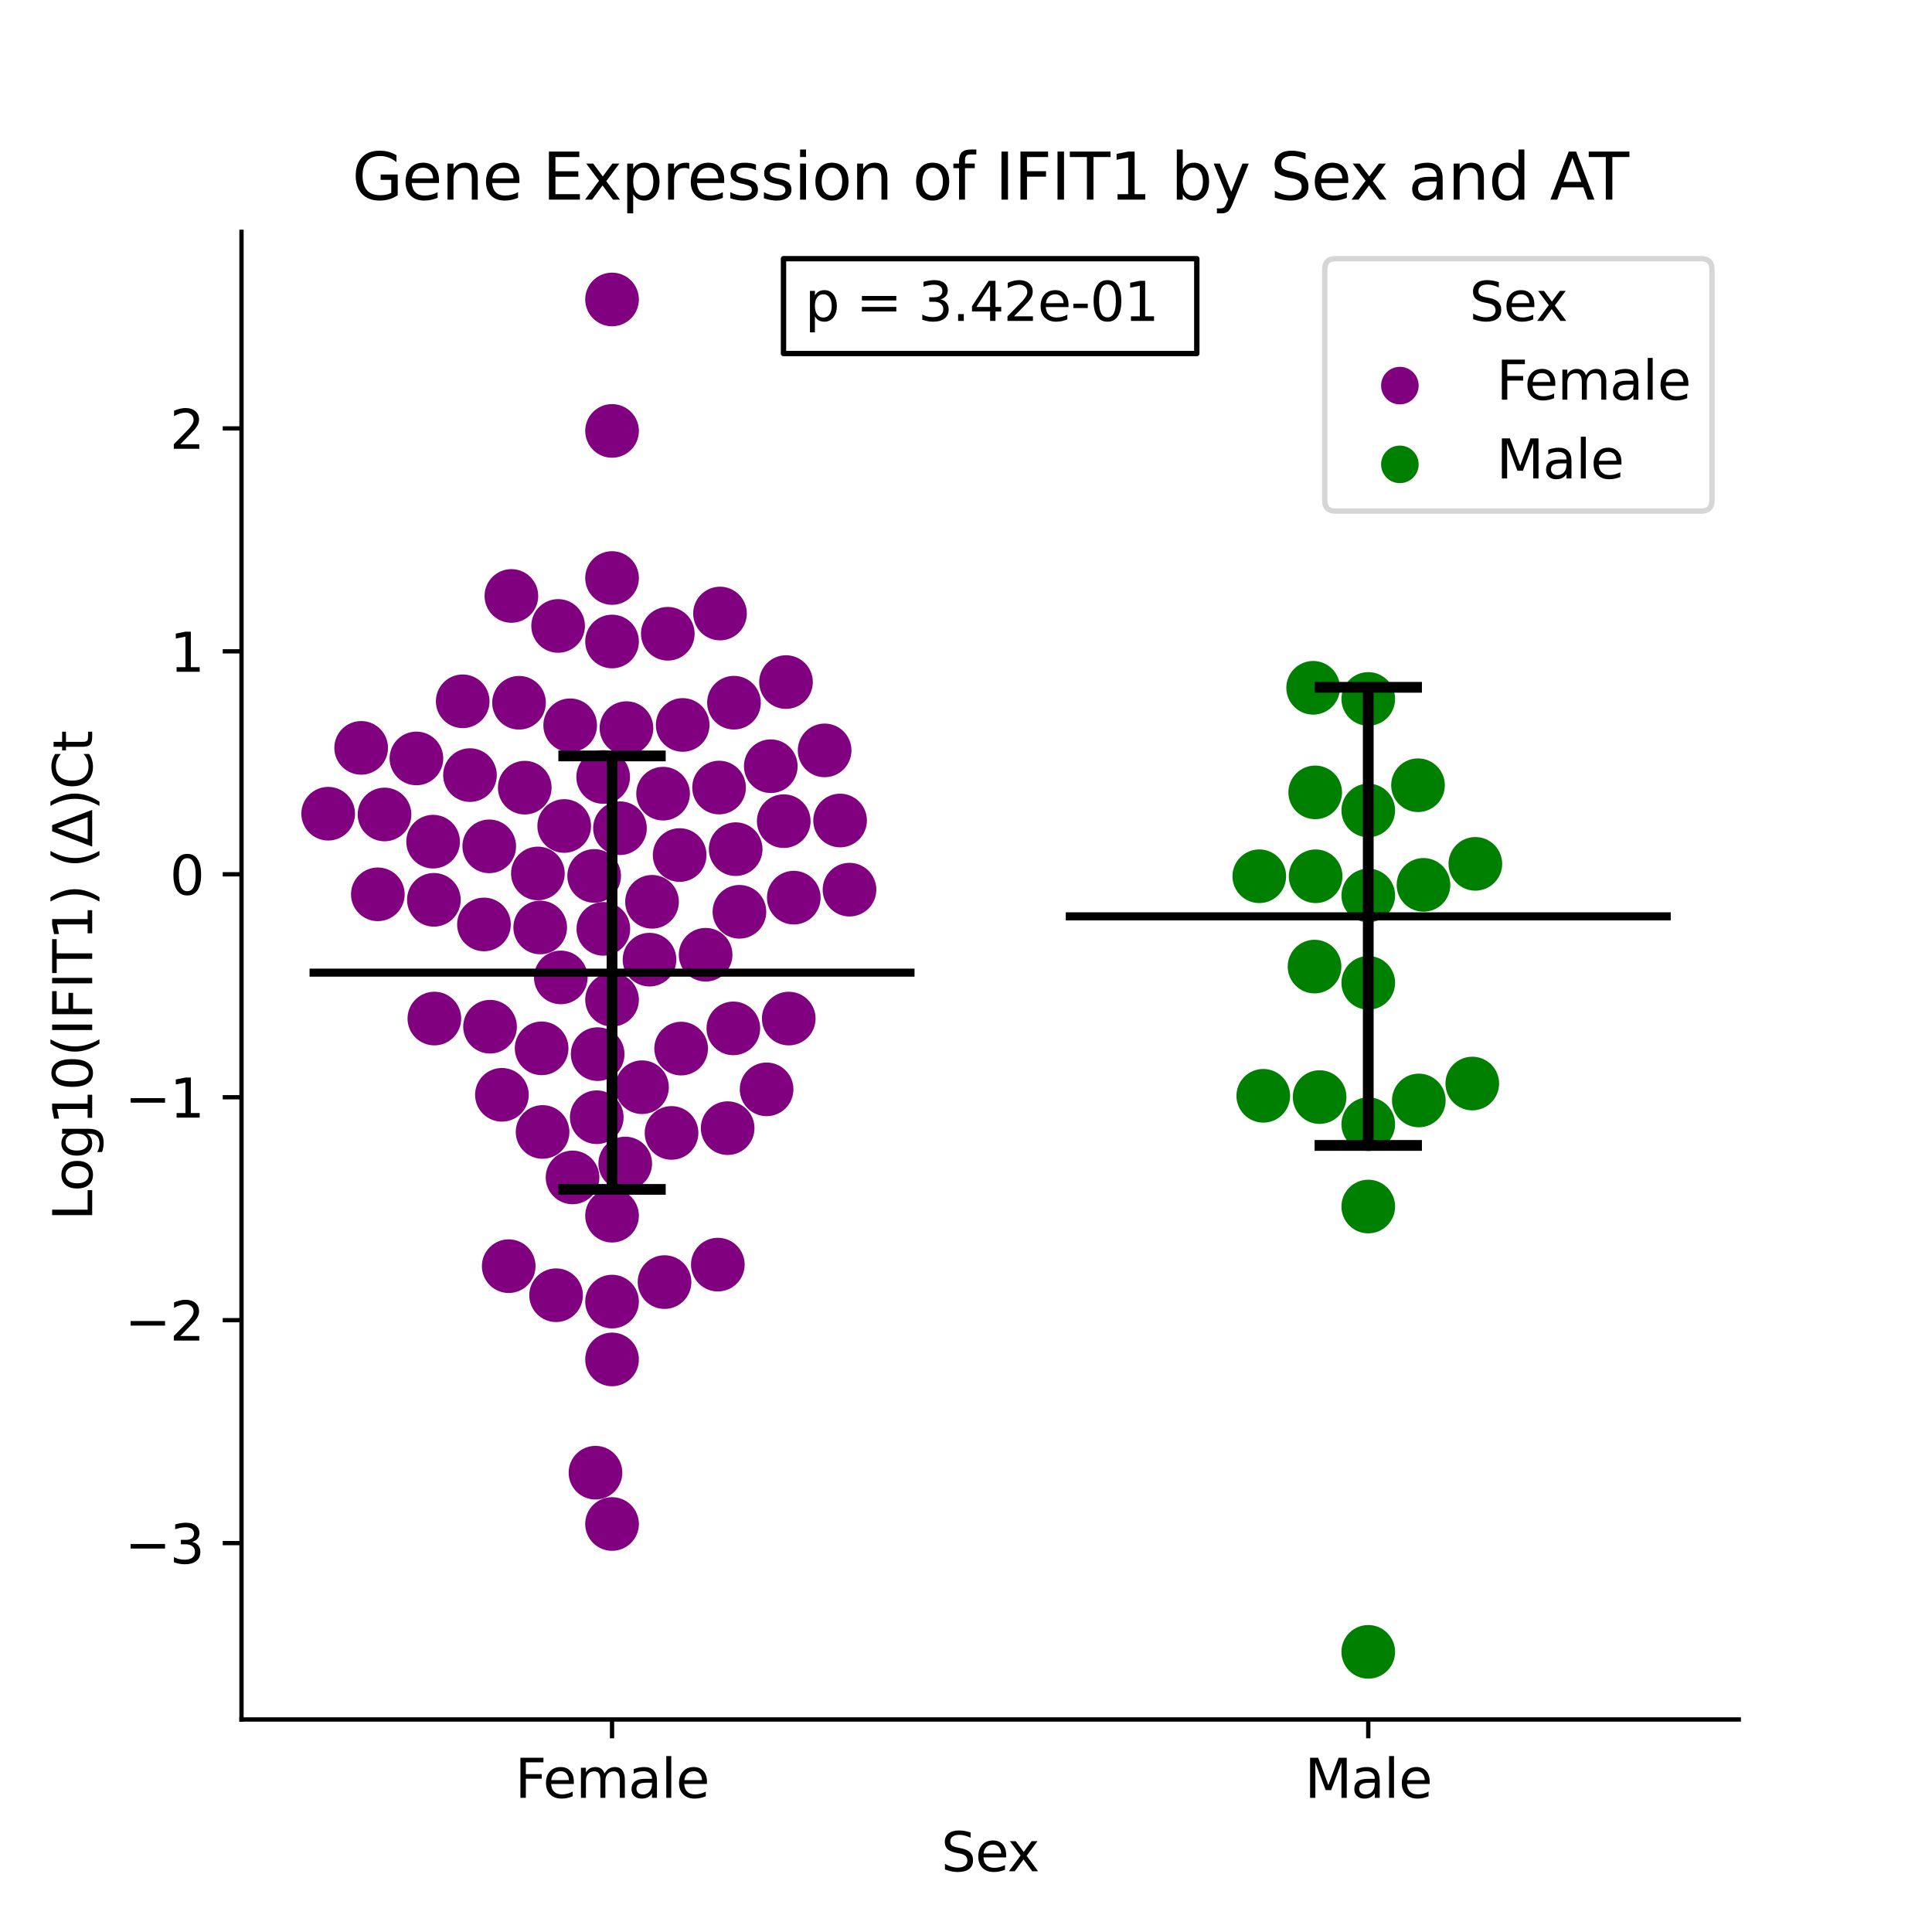 <?xml version="1.0" encoding="utf-8" standalone="no"?>
<!DOCTYPE svg PUBLIC "-//W3C//DTD SVG 1.1//EN"
  "http://www.w3.org/Graphics/SVG/1.1/DTD/svg11.dtd">
<svg xmlns:xlink="http://www.w3.org/1999/xlink" width="360pt" height="360pt" viewBox="0 0 360 360" xmlns="http://www.w3.org/2000/svg" version="1.1">
 <defs>
  <style type="text/css">*{stroke-linejoin: round; stroke-linecap: butt}</style>
 </defs>
 <g id="figure_1">
  <g id="patch_1">
   <path d="M 0 360 
L 360 360 
L 360 0 
L 0 0 
z
" style="fill: #ffffff"/>
  </g>
  <g id="axes_1">
   <g id="patch_2">
    <path d="M 45 320.4 
L 324 320.4 
L 324 43.2 
L 45 43.2 
z
" style="fill: #ffffff"/>
   </g>
   <g id="PathCollection_1">
    <defs>
     <path id="C0_0_401473e954" d="M 0 5 
C 1.326 5 2.598 4.473 3.536 3.536 
C 4.473 2.598 5 1.326 5 -0 
C 5 -1.326 4.473 -2.598 3.536 -3.536 
C 2.598 -4.473 1.326 -5 0 -5 
C -1.326 -5 -2.598 -4.473 -3.536 -3.536 
C -4.473 -2.598 -5 -1.326 -5 0 
C -5 1.326 -4.473 2.598 -3.536 3.536 
C -2.598 4.473 -1.326 5 0 5 
z
"/>
    </defs>
    <g clip-path="url(#p9967aa9b62)">
     <use xlink:href="#C0_0_401473e954" x="134.161" y="114.321" style="fill: #800080"/>
    </g>
    <g clip-path="url(#p9967aa9b62)">
     <use xlink:href="#C0_0_401473e954" x="137.081" y="158.227" style="fill: #800080"/>
    </g>
    <g clip-path="url(#p9967aa9b62)">
     <use xlink:href="#C0_0_401473e954" x="112.426" y="173.081" style="fill: #800080"/>
    </g>
    <g clip-path="url(#p9967aa9b62)">
     <use xlink:href="#C0_0_401473e954" x="96.713" y="130.949" style="fill: #800080"/>
    </g>
    <g clip-path="url(#p9967aa9b62)">
     <use xlink:href="#C0_0_401473e954" x="114.045" y="107.706" style="fill: #800080"/>
    </g>
    <g clip-path="url(#p9967aa9b62)">
     <use xlink:href="#C0_0_401473e954" x="106.243" y="135.145" style="fill: #800080"/>
    </g>
    <g clip-path="url(#p9967aa9b62)">
     <use xlink:href="#C0_0_401473e954" x="97.781" y="146.769" style="fill: #800080"/>
    </g>
    <g clip-path="url(#p9967aa9b62)">
     <use xlink:href="#C0_0_401473e954" x="114.045" y="55.8" style="fill: #800080"/>
    </g>
    <g clip-path="url(#p9967aa9b62)">
     <use xlink:href="#C0_0_401473e954" x="77.591" y="141.324" style="fill: #800080"/>
    </g>
    <g clip-path="url(#p9967aa9b62)">
     <use xlink:href="#C0_0_401473e954" x="116.729" y="135.674" style="fill: #800080"/>
    </g>
    <g clip-path="url(#p9967aa9b62)">
     <use xlink:href="#C0_0_401473e954" x="95.289" y="111.047" style="fill: #800080"/>
    </g>
    <g clip-path="url(#p9967aa9b62)">
     <use xlink:href="#C0_0_401473e954" x="158.292" y="165.774" style="fill: #800080"/>
    </g>
    <g clip-path="url(#p9967aa9b62)">
     <use xlink:href="#C0_0_401473e954" x="61.151" y="151.623" style="fill: #800080"/>
    </g>
    <g clip-path="url(#p9967aa9b62)">
     <use xlink:href="#C0_0_401473e954" x="127.21" y="135.084" style="fill: #800080"/>
    </g>
    <g clip-path="url(#p9967aa9b62)">
     <use xlink:href="#C0_0_401473e954" x="90.177" y="172.255" style="fill: #800080"/>
    </g>
    <g clip-path="url(#p9967aa9b62)">
     <use xlink:href="#C0_0_401473e954" x="110.714" y="163.215" style="fill: #800080"/>
    </g>
    <g clip-path="url(#p9967aa9b62)">
     <use xlink:href="#C0_0_401473e954" x="116.502" y="216.801" style="fill: #800080"/>
    </g>
    <g clip-path="url(#p9967aa9b62)">
     <use xlink:href="#C0_0_401473e954" x="114.045" y="283.973" style="fill: #800080"/>
    </g>
    <g clip-path="url(#p9967aa9b62)">
     <use xlink:href="#C0_0_401473e954" x="146.039" y="153.011" style="fill: #800080"/>
    </g>
    <g clip-path="url(#p9967aa9b62)">
     <use xlink:href="#C0_0_401473e954" x="105.13" y="153.912" style="fill: #800080"/>
    </g>
    <g clip-path="url(#p9967aa9b62)">
     <use xlink:href="#C0_0_401473e954" x="91.163" y="157.704" style="fill: #800080"/>
    </g>
    <g clip-path="url(#p9967aa9b62)">
     <use xlink:href="#C0_0_401473e954" x="156.539" y="152.89" style="fill: #800080"/>
    </g>
    <g clip-path="url(#p9967aa9b62)">
     <use xlink:href="#C0_0_401473e954" x="143.623" y="142.772" style="fill: #800080"/>
    </g>
    <g clip-path="url(#p9967aa9b62)">
     <use xlink:href="#C0_0_401473e954" x="131.483" y="177.902" style="fill: #800080"/>
    </g>
    <g clip-path="url(#p9967aa9b62)">
     <use xlink:href="#C0_0_401473e954" x="123.556" y="147.886" style="fill: #800080"/>
    </g>
    <g clip-path="url(#p9967aa9b62)">
     <use xlink:href="#C0_0_401473e954" x="80.936" y="189.794" style="fill: #800080"/>
    </g>
    <g clip-path="url(#p9967aa9b62)">
     <use xlink:href="#C0_0_401473e954" x="137.781" y="169.9" style="fill: #800080"/>
    </g>
    <g clip-path="url(#p9967aa9b62)">
     <use xlink:href="#C0_0_401473e954" x="147.91" y="167.265" style="fill: #800080"/>
    </g>
    <g clip-path="url(#p9967aa9b62)">
     <use xlink:href="#C0_0_401473e954" x="110.958" y="274.415" style="fill: #800080"/>
    </g>
    <g clip-path="url(#p9967aa9b62)">
     <use xlink:href="#C0_0_401473e954" x="86.217" y="130.677" style="fill: #800080"/>
    </g>
    <g clip-path="url(#p9967aa9b62)">
     <use xlink:href="#C0_0_401473e954" x="80.847" y="167.668" style="fill: #800080"/>
    </g>
    <g clip-path="url(#p9967aa9b62)">
     <use xlink:href="#C0_0_401473e954" x="104.497" y="182.127" style="fill: #800080"/>
    </g>
    <g clip-path="url(#p9967aa9b62)">
     <use xlink:href="#C0_0_401473e954" x="123.828" y="238.899" style="fill: #800080"/>
    </g>
    <g clip-path="url(#p9967aa9b62)">
     <use xlink:href="#C0_0_401473e954" x="114.045" y="80.294" style="fill: #800080"/>
    </g>
    <g clip-path="url(#p9967aa9b62)">
     <use xlink:href="#C0_0_401473e954" x="71.65" y="151.766" style="fill: #800080"/>
    </g>
    <g clip-path="url(#p9967aa9b62)">
     <use xlink:href="#C0_0_401473e954" x="136.647" y="191.623" style="fill: #800080"/>
    </g>
    <g clip-path="url(#p9967aa9b62)">
     <use xlink:href="#C0_0_401473e954" x="114.045" y="119.535" style="fill: #800080"/>
    </g>
    <g clip-path="url(#p9967aa9b62)">
     <use xlink:href="#C0_0_401473e954" x="114.045" y="186.286" style="fill: #800080"/>
    </g>
    <g clip-path="url(#p9967aa9b62)">
     <use xlink:href="#C0_0_401473e954" x="133.988" y="146.747" style="fill: #800080"/>
    </g>
    <g clip-path="url(#p9967aa9b62)">
     <use xlink:href="#C0_0_401473e954" x="100.226" y="162.754" style="fill: #800080"/>
    </g>
    <g clip-path="url(#p9967aa9b62)">
     <use xlink:href="#C0_0_401473e954" x="103.997" y="116.635" style="fill: #800080"/>
    </g>
    <g clip-path="url(#p9967aa9b62)">
     <use xlink:href="#C0_0_401473e954" x="124.435" y="118.091" style="fill: #800080"/>
    </g>
    <g clip-path="url(#p9967aa9b62)">
     <use xlink:href="#C0_0_401473e954" x="146.459" y="127.095" style="fill: #800080"/>
    </g>
    <g clip-path="url(#p9967aa9b62)">
     <use xlink:href="#C0_0_401473e954" x="112.389" y="144.78" style="fill: #800080"/>
    </g>
    <g clip-path="url(#p9967aa9b62)">
     <use xlink:href="#C0_0_401473e954" x="153.657" y="139.825" style="fill: #800080"/>
    </g>
    <g clip-path="url(#p9967aa9b62)">
     <use xlink:href="#C0_0_401473e954" x="126.644" y="159.325" style="fill: #800080"/>
    </g>
    <g clip-path="url(#p9967aa9b62)">
     <use xlink:href="#C0_0_401473e954" x="80.703" y="156.832" style="fill: #800080"/>
    </g>
    <g clip-path="url(#p9967aa9b62)">
     <use xlink:href="#C0_0_401473e954" x="87.573" y="144.428" style="fill: #800080"/>
    </g>
    <g clip-path="url(#p9967aa9b62)">
     <use xlink:href="#C0_0_401473e954" x="70.402" y="166.645" style="fill: #800080"/>
    </g>
    <g clip-path="url(#p9967aa9b62)">
     <use xlink:href="#C0_0_401473e954" x="146.971" y="189.796" style="fill: #800080"/>
    </g>
    <g clip-path="url(#p9967aa9b62)">
     <use xlink:href="#C0_0_401473e954" x="142.844" y="202.984" style="fill: #800080"/>
    </g>
    <g clip-path="url(#p9967aa9b62)">
     <use xlink:href="#C0_0_401473e954" x="100.66" y="172.819" style="fill: #800080"/>
    </g>
    <g clip-path="url(#p9967aa9b62)">
     <use xlink:href="#C0_0_401473e954" x="126.921" y="195.39" style="fill: #800080"/>
    </g>
    <g clip-path="url(#p9967aa9b62)">
     <use xlink:href="#C0_0_401473e954" x="67.297" y="139.356" style="fill: #800080"/>
    </g>
    <g clip-path="url(#p9967aa9b62)">
     <use xlink:href="#C0_0_401473e954" x="115.522" y="154.325" style="fill: #800080"/>
    </g>
    <g clip-path="url(#p9967aa9b62)">
     <use xlink:href="#C0_0_401473e954" x="111.198" y="208.179" style="fill: #800080"/>
    </g>
    <g clip-path="url(#p9967aa9b62)">
     <use xlink:href="#C0_0_401473e954" x="114.045" y="242.533" style="fill: #800080"/>
    </g>
    <g clip-path="url(#p9967aa9b62)">
     <use xlink:href="#C0_0_401473e954" x="91.314" y="191.312" style="fill: #800080"/>
    </g>
    <g clip-path="url(#p9967aa9b62)">
     <use xlink:href="#C0_0_401473e954" x="100.924" y="195.341" style="fill: #800080"/>
    </g>
    <g clip-path="url(#p9967aa9b62)">
     <use xlink:href="#C0_0_401473e954" x="133.756" y="235.643" style="fill: #800080"/>
    </g>
    <g clip-path="url(#p9967aa9b62)">
     <use xlink:href="#C0_0_401473e954" x="114.045" y="226.524" style="fill: #800080"/>
    </g>
    <g clip-path="url(#p9967aa9b62)">
     <use xlink:href="#C0_0_401473e954" x="106.684" y="219.393" style="fill: #800080"/>
    </g>
    <g clip-path="url(#p9967aa9b62)">
     <use xlink:href="#C0_0_401473e954" x="101.101" y="210.924" style="fill: #800080"/>
    </g>
    <g clip-path="url(#p9967aa9b62)">
     <use xlink:href="#C0_0_401473e954" x="93.523" y="204.002" style="fill: #800080"/>
    </g>
    <g clip-path="url(#p9967aa9b62)">
     <use xlink:href="#C0_0_401473e954" x="121.495" y="168.04" style="fill: #800080"/>
    </g>
    <g clip-path="url(#p9967aa9b62)">
     <use xlink:href="#C0_0_401473e954" x="114.045" y="253.307" style="fill: #800080"/>
    </g>
    <g clip-path="url(#p9967aa9b62)">
     <use xlink:href="#C0_0_401473e954" x="103.62" y="241.347" style="fill: #800080"/>
    </g>
    <g clip-path="url(#p9967aa9b62)">
     <use xlink:href="#C0_0_401473e954" x="94.791" y="235.933" style="fill: #800080"/>
    </g>
    <g clip-path="url(#p9967aa9b62)">
     <use xlink:href="#C0_0_401473e954" x="119.63" y="202.586" style="fill: #800080"/>
    </g>
    <g clip-path="url(#p9967aa9b62)">
     <use xlink:href="#C0_0_401473e954" x="125.131" y="211.104" style="fill: #800080"/>
    </g>
    <g clip-path="url(#p9967aa9b62)">
     <use xlink:href="#C0_0_401473e954" x="135.59" y="210.214" style="fill: #800080"/>
    </g>
    <g clip-path="url(#p9967aa9b62)">
     <use xlink:href="#C0_0_401473e954" x="121.027" y="178.817" style="fill: #800080"/>
    </g>
    <g clip-path="url(#p9967aa9b62)">
     <use xlink:href="#C0_0_401473e954" x="136.765" y="130.937" style="fill: #800080"/>
    </g>
    <g clip-path="url(#p9967aa9b62)">
     <use xlink:href="#C0_0_401473e954" x="111.363" y="196.421" style="fill: #800080"/>
    </g>
   </g>
   <g id="PathCollection_2">
    <defs>
     <path id="C1_0_99d7291fab" d="M 0 5 
C 1.326 5 2.598 4.473 3.536 3.536 
C 4.473 2.598 5 1.326 5 -0 
C 5 -1.326 4.473 -2.598 3.536 -3.536 
C 2.598 -4.473 1.326 -5 0 -5 
C -1.326 -5 -2.598 -4.473 -3.536 -3.536 
C -4.473 -2.598 -5 -1.326 -5 0 
C -5 1.326 -4.473 2.598 -3.536 3.536 
C -2.598 4.473 -1.326 5 0 5 
z
"/>
    </defs>
    <g clip-path="url(#p9967aa9b62)">
     <use xlink:href="#C1_0_99d7291fab" x="254.955" y="307.8" style="fill: #008000"/>
    </g>
    <g clip-path="url(#p9967aa9b62)">
     <use xlink:href="#C1_0_99d7291fab" x="245.068" y="147.649" style="fill: #008000"/>
    </g>
    <g clip-path="url(#p9967aa9b62)">
     <use xlink:href="#C1_0_99d7291fab" x="244.946" y="180.11" style="fill: #008000"/>
    </g>
    <g clip-path="url(#p9967aa9b62)">
     <use xlink:href="#C1_0_99d7291fab" x="244.684" y="128.161" style="fill: #008000"/>
    </g>
    <g clip-path="url(#p9967aa9b62)">
     <use xlink:href="#C1_0_99d7291fab" x="265.248" y="164.882" style="fill: #008000"/>
    </g>
    <g clip-path="url(#p9967aa9b62)">
     <use xlink:href="#C1_0_99d7291fab" x="254.955" y="183.134" style="fill: #008000"/>
    </g>
    <g clip-path="url(#p9967aa9b62)">
     <use xlink:href="#C1_0_99d7291fab" x="254.955" y="224.819" style="fill: #008000"/>
    </g>
    <g clip-path="url(#p9967aa9b62)">
     <use xlink:href="#C1_0_99d7291fab" x="254.955" y="166.856" style="fill: #008000"/>
    </g>
    <g clip-path="url(#p9967aa9b62)">
     <use xlink:href="#C1_0_99d7291fab" x="254.955" y="130.238" style="fill: #008000"/>
    </g>
    <g clip-path="url(#p9967aa9b62)">
     <use xlink:href="#C1_0_99d7291fab" x="264.223" y="146.317" style="fill: #008000"/>
    </g>
    <g clip-path="url(#p9967aa9b62)">
     <use xlink:href="#C1_0_99d7291fab" x="245.149" y="163.28" style="fill: #008000"/>
    </g>
    <g clip-path="url(#p9967aa9b62)">
     <use xlink:href="#C1_0_99d7291fab" x="254.955" y="151.016" style="fill: #008000"/>
    </g>
    <g clip-path="url(#p9967aa9b62)">
     <use xlink:href="#C1_0_99d7291fab" x="274.909" y="160.966" style="fill: #008000"/>
    </g>
    <g clip-path="url(#p9967aa9b62)">
     <use xlink:href="#C1_0_99d7291fab" x="234.649" y="163.277" style="fill: #008000"/>
    </g>
    <g clip-path="url(#p9967aa9b62)">
     <use xlink:href="#C1_0_99d7291fab" x="264.374" y="205.053" style="fill: #008000"/>
    </g>
    <g clip-path="url(#p9967aa9b62)">
     <use xlink:href="#C1_0_99d7291fab" x="274.339" y="201.902" style="fill: #008000"/>
    </g>
    <g clip-path="url(#p9967aa9b62)">
     <use xlink:href="#C1_0_99d7291fab" x="254.955" y="209.472" style="fill: #008000"/>
    </g>
    <g clip-path="url(#p9967aa9b62)">
     <use xlink:href="#C1_0_99d7291fab" x="235.393" y="204.186" style="fill: #008000"/>
    </g>
    <g clip-path="url(#p9967aa9b62)">
     <use xlink:href="#C1_0_99d7291fab" x="245.89" y="204.424" style="fill: #008000"/>
    </g>
   </g>
   <g id="PathCollection_3"/>
   <g id="PathCollection_4"/>
   <g id="matplotlib.axis_1">
    <g id="xtick_1">
     <g id="line2d_1">
      <defs>
       <path id="m5b72d9b87c" d="M 0 0 
L 0 3.5 
" style="stroke: #000000; stroke-width: 0.8"/>
      </defs>
      <g>
       <use xlink:href="#m5b72d9b87c" x="114.045" y="320.4" style="stroke: #000000; stroke-width: 0.8"/>
      </g>
     </g>
     <g id="text_1">
      <!-- Female -->
      <g transform="translate(95.968 334.998) scale(0.1 -0.1)">
       <defs>
        <path id="DejaVuSans-46" d="M 628 4666 
L 3309 4666 
L 3309 4134 
L 1259 4134 
L 1259 2759 
L 3109 2759 
L 3109 2228 
L 1259 2228 
L 1259 0 
L 628 0 
L 628 4666 
z
" transform="scale(0.016)"/>
        <path id="DejaVuSans-65" d="M 3597 1894 
L 3597 1613 
L 953 1613 
Q 991 1019 1311 708 
Q 1631 397 2203 397 
Q 2534 397 2845 478 
Q 3156 559 3463 722 
L 3463 178 
Q 3153 47 2828 -22 
Q 2503 -91 2169 -91 
Q 1331 -91 842 396 
Q 353 884 353 1716 
Q 353 2575 817 3079 
Q 1281 3584 2069 3584 
Q 2775 3584 3186 3129 
Q 3597 2675 3597 1894 
z
M 3022 2063 
Q 3016 2534 2758 2815 
Q 2500 3097 2075 3097 
Q 1594 3097 1305 2825 
Q 1016 2553 972 2059 
L 3022 2063 
z
" transform="scale(0.016)"/>
        <path id="DejaVuSans-6d" d="M 3328 2828 
Q 3544 3216 3844 3400 
Q 4144 3584 4550 3584 
Q 5097 3584 5394 3201 
Q 5691 2819 5691 2113 
L 5691 0 
L 5113 0 
L 5113 2094 
Q 5113 2597 4934 2840 
Q 4756 3084 4391 3084 
Q 3944 3084 3684 2787 
Q 3425 2491 3425 1978 
L 3425 0 
L 2847 0 
L 2847 2094 
Q 2847 2600 2669 2842 
Q 2491 3084 2119 3084 
Q 1678 3084 1418 2786 
Q 1159 2488 1159 1978 
L 1159 0 
L 581 0 
L 581 3500 
L 1159 3500 
L 1159 2956 
Q 1356 3278 1631 3431 
Q 1906 3584 2284 3584 
Q 2666 3584 2933 3390 
Q 3200 3197 3328 2828 
z
" transform="scale(0.016)"/>
        <path id="DejaVuSans-61" d="M 2194 1759 
Q 1497 1759 1228 1600 
Q 959 1441 959 1056 
Q 959 750 1161 570 
Q 1363 391 1709 391 
Q 2188 391 2477 730 
Q 2766 1069 2766 1631 
L 2766 1759 
L 2194 1759 
z
M 3341 1997 
L 3341 0 
L 2766 0 
L 2766 531 
Q 2569 213 2275 61 
Q 1981 -91 1556 -91 
Q 1019 -91 701 211 
Q 384 513 384 1019 
Q 384 1609 779 1909 
Q 1175 2209 1959 2209 
L 2766 2209 
L 2766 2266 
Q 2766 2663 2505 2880 
Q 2244 3097 1772 3097 
Q 1472 3097 1187 3025 
Q 903 2953 641 2809 
L 641 3341 
Q 956 3463 1253 3523 
Q 1550 3584 1831 3584 
Q 2591 3584 2966 3190 
Q 3341 2797 3341 1997 
z
" transform="scale(0.016)"/>
        <path id="DejaVuSans-6c" d="M 603 4863 
L 1178 4863 
L 1178 0 
L 603 0 
L 603 4863 
z
" transform="scale(0.016)"/>
       </defs>
       <use xlink:href="#DejaVuSans-46"/>
       <use xlink:href="#DejaVuSans-65" x="52.02"/>
       <use xlink:href="#DejaVuSans-6d" x="113.543"/>
       <use xlink:href="#DejaVuSans-61" x="210.955"/>
       <use xlink:href="#DejaVuSans-6c" x="272.234"/>
       <use xlink:href="#DejaVuSans-65" x="300.018"/>
      </g>
     </g>
    </g>
    <g id="xtick_2">
     <g id="line2d_2">
      <g>
       <use xlink:href="#m5b72d9b87c" x="254.955" y="320.4" style="stroke: #000000; stroke-width: 0.8"/>
      </g>
     </g>
     <g id="text_2">
      <!-- Male -->
      <g transform="translate(243.111 334.998) scale(0.1 -0.1)">
       <defs>
        <path id="DejaVuSans-4d" d="M 628 4666 
L 1569 4666 
L 2759 1491 
L 3956 4666 
L 4897 4666 
L 4897 0 
L 4281 0 
L 4281 4097 
L 3078 897 
L 2444 897 
L 1241 4097 
L 1241 0 
L 628 0 
L 628 4666 
z
" transform="scale(0.016)"/>
       </defs>
       <use xlink:href="#DejaVuSans-4d"/>
       <use xlink:href="#DejaVuSans-61" x="86.279"/>
       <use xlink:href="#DejaVuSans-6c" x="147.559"/>
       <use xlink:href="#DejaVuSans-65" x="175.342"/>
      </g>
     </g>
    </g>
    <g id="text_3">
     <!-- Sex -->
     <g transform="translate(175.377 348.677) scale(0.1 -0.1)">
      <defs>
       <path id="DejaVuSans-53" d="M 3425 4513 
L 3425 3897 
Q 3066 4069 2747 4153 
Q 2428 4238 2131 4238 
Q 1616 4238 1336 4038 
Q 1056 3838 1056 3469 
Q 1056 3159 1242 3001 
Q 1428 2844 1947 2747 
L 2328 2669 
Q 3034 2534 3370 2195 
Q 3706 1856 3706 1288 
Q 3706 609 3251 259 
Q 2797 -91 1919 -91 
Q 1588 -91 1214 -16 
Q 841 59 441 206 
L 441 856 
Q 825 641 1194 531 
Q 1563 422 1919 422 
Q 2459 422 2753 634 
Q 3047 847 3047 1241 
Q 3047 1584 2836 1778 
Q 2625 1972 2144 2069 
L 1759 2144 
Q 1053 2284 737 2584 
Q 422 2884 422 3419 
Q 422 4038 858 4394 
Q 1294 4750 2059 4750 
Q 2388 4750 2728 4690 
Q 3069 4631 3425 4513 
z
" transform="scale(0.016)"/>
       <path id="DejaVuSans-78" d="M 3513 3500 
L 2247 1797 
L 3578 0 
L 2900 0 
L 1881 1375 
L 863 0 
L 184 0 
L 1544 1831 
L 300 3500 
L 978 3500 
L 1906 2253 
L 2834 3500 
L 3513 3500 
z
" transform="scale(0.016)"/>
      </defs>
      <use xlink:href="#DejaVuSans-53"/>
      <use xlink:href="#DejaVuSans-65" x="63.477"/>
      <use xlink:href="#DejaVuSans-78" x="123.25"/>
     </g>
    </g>
   </g>
   <g id="matplotlib.axis_2">
    <g id="ytick_1">
     <g id="line2d_3">
      <defs>
       <path id="m2d756f9609" d="M 0 0 
L -3.5 0 
" style="stroke: #000000; stroke-width: 0.8"/>
      </defs>
      <g>
       <use xlink:href="#m2d756f9609" x="45" y="287.535" style="stroke: #000000; stroke-width: 0.8"/>
      </g>
     </g>
     <g id="text_4">
      <!-- −3 -->
      <g transform="translate(23.258 291.334) scale(0.1 -0.1)">
       <defs>
        <path id="DejaVuSans-2212" d="M 678 2272 
L 4684 2272 
L 4684 1741 
L 678 1741 
L 678 2272 
z
" transform="scale(0.016)"/>
        <path id="DejaVuSans-33" d="M 2597 2516 
Q 3050 2419 3304 2112 
Q 3559 1806 3559 1356 
Q 3559 666 3084 287 
Q 2609 -91 1734 -91 
Q 1441 -91 1130 -33 
Q 819 25 488 141 
L 488 750 
Q 750 597 1062 519 
Q 1375 441 1716 441 
Q 2309 441 2620 675 
Q 2931 909 2931 1356 
Q 2931 1769 2642 2001 
Q 2353 2234 1838 2234 
L 1294 2234 
L 1294 2753 
L 1863 2753 
Q 2328 2753 2575 2939 
Q 2822 3125 2822 3475 
Q 2822 3834 2567 4026 
Q 2313 4219 1838 4219 
Q 1578 4219 1281 4162 
Q 984 4106 628 3988 
L 628 4550 
Q 988 4650 1302 4700 
Q 1616 4750 1894 4750 
Q 2613 4750 3031 4423 
Q 3450 4097 3450 3541 
Q 3450 3153 3228 2886 
Q 3006 2619 2597 2516 
z
" transform="scale(0.016)"/>
       </defs>
       <use xlink:href="#DejaVuSans-2212"/>
       <use xlink:href="#DejaVuSans-33" x="83.789"/>
      </g>
     </g>
    </g>
    <g id="ytick_2">
     <g id="line2d_4">
      <g>
       <use xlink:href="#m2d756f9609" x="45" y="245.994" style="stroke: #000000; stroke-width: 0.8"/>
      </g>
     </g>
     <g id="text_5">
      <!-- −2 -->
      <g transform="translate(23.258 249.793) scale(0.1 -0.1)">
       <defs>
        <path id="DejaVuSans-32" d="M 1228 531 
L 3431 531 
L 3431 0 
L 469 0 
L 469 531 
Q 828 903 1448 1529 
Q 2069 2156 2228 2338 
Q 2531 2678 2651 2914 
Q 2772 3150 2772 3378 
Q 2772 3750 2511 3984 
Q 2250 4219 1831 4219 
Q 1534 4219 1204 4116 
Q 875 4013 500 3803 
L 500 4441 
Q 881 4594 1212 4672 
Q 1544 4750 1819 4750 
Q 2544 4750 2975 4387 
Q 3406 4025 3406 3419 
Q 3406 3131 3298 2873 
Q 3191 2616 2906 2266 
Q 2828 2175 2409 1742 
Q 1991 1309 1228 531 
z
" transform="scale(0.016)"/>
       </defs>
       <use xlink:href="#DejaVuSans-2212"/>
       <use xlink:href="#DejaVuSans-32" x="83.789"/>
      </g>
     </g>
    </g>
    <g id="ytick_3">
     <g id="line2d_5">
      <g>
       <use xlink:href="#m2d756f9609" x="45" y="204.453" style="stroke: #000000; stroke-width: 0.8"/>
      </g>
     </g>
     <g id="text_6">
      <!-- −1 -->
      <g transform="translate(23.258 208.252) scale(0.1 -0.1)">
       <defs>
        <path id="DejaVuSans-31" d="M 794 531 
L 1825 531 
L 1825 4091 
L 703 3866 
L 703 4441 
L 1819 4666 
L 2450 4666 
L 2450 531 
L 3481 531 
L 3481 0 
L 794 0 
L 794 531 
z
" transform="scale(0.016)"/>
       </defs>
       <use xlink:href="#DejaVuSans-2212"/>
       <use xlink:href="#DejaVuSans-31" x="83.789"/>
      </g>
     </g>
    </g>
    <g id="ytick_4">
     <g id="line2d_6">
      <g>
       <use xlink:href="#m2d756f9609" x="45" y="162.912" style="stroke: #000000; stroke-width: 0.8"/>
      </g>
     </g>
     <g id="text_7">
      <!-- 0 -->
      <g transform="translate(31.637 166.711) scale(0.1 -0.1)">
       <defs>
        <path id="DejaVuSans-30" d="M 2034 4250 
Q 1547 4250 1301 3770 
Q 1056 3291 1056 2328 
Q 1056 1369 1301 889 
Q 1547 409 2034 409 
Q 2525 409 2770 889 
Q 3016 1369 3016 2328 
Q 3016 3291 2770 3770 
Q 2525 4250 2034 4250 
z
M 2034 4750 
Q 2819 4750 3233 4129 
Q 3647 3509 3647 2328 
Q 3647 1150 3233 529 
Q 2819 -91 2034 -91 
Q 1250 -91 836 529 
Q 422 1150 422 2328 
Q 422 3509 836 4129 
Q 1250 4750 2034 4750 
z
" transform="scale(0.016)"/>
       </defs>
       <use xlink:href="#DejaVuSans-30"/>
      </g>
     </g>
    </g>
    <g id="ytick_5">
     <g id="line2d_7">
      <g>
       <use xlink:href="#m2d756f9609" x="45" y="121.371" style="stroke: #000000; stroke-width: 0.8"/>
      </g>
     </g>
     <g id="text_8">
      <!-- 1 -->
      <g transform="translate(31.637 125.17) scale(0.1 -0.1)">
       <use xlink:href="#DejaVuSans-31"/>
      </g>
     </g>
    </g>
    <g id="ytick_6">
     <g id="line2d_8">
      <g>
       <use xlink:href="#m2d756f9609" x="45" y="79.83" style="stroke: #000000; stroke-width: 0.8"/>
      </g>
     </g>
     <g id="text_9">
      <!-- 2 -->
      <g transform="translate(31.637 83.629) scale(0.1 -0.1)">
       <use xlink:href="#DejaVuSans-32"/>
      </g>
     </g>
    </g>
    <g id="text_10">
     <!-- Log10(IFIT1) (Δ)Ct -->
     <g transform="translate(17.178 227.42) rotate(-90) scale(0.1 -0.1)">
      <defs>
       <path id="DejaVuSans-4c" d="M 628 4666 
L 1259 4666 
L 1259 531 
L 3531 531 
L 3531 0 
L 628 0 
L 628 4666 
z
" transform="scale(0.016)"/>
       <path id="DejaVuSans-6f" d="M 1959 3097 
Q 1497 3097 1228 2736 
Q 959 2375 959 1747 
Q 959 1119 1226 758 
Q 1494 397 1959 397 
Q 2419 397 2687 759 
Q 2956 1122 2956 1747 
Q 2956 2369 2687 2733 
Q 2419 3097 1959 3097 
z
M 1959 3584 
Q 2709 3584 3137 3096 
Q 3566 2609 3566 1747 
Q 3566 888 3137 398 
Q 2709 -91 1959 -91 
Q 1206 -91 779 398 
Q 353 888 353 1747 
Q 353 2609 779 3096 
Q 1206 3584 1959 3584 
z
" transform="scale(0.016)"/>
       <path id="DejaVuSans-67" d="M 2906 1791 
Q 2906 2416 2648 2759 
Q 2391 3103 1925 3103 
Q 1463 3103 1205 2759 
Q 947 2416 947 1791 
Q 947 1169 1205 825 
Q 1463 481 1925 481 
Q 2391 481 2648 825 
Q 2906 1169 2906 1791 
z
M 3481 434 
Q 3481 -459 3084 -895 
Q 2688 -1331 1869 -1331 
Q 1566 -1331 1297 -1286 
Q 1028 -1241 775 -1147 
L 775 -588 
Q 1028 -725 1275 -790 
Q 1522 -856 1778 -856 
Q 2344 -856 2625 -561 
Q 2906 -266 2906 331 
L 2906 616 
Q 2728 306 2450 153 
Q 2172 0 1784 0 
Q 1141 0 747 490 
Q 353 981 353 1791 
Q 353 2603 747 3093 
Q 1141 3584 1784 3584 
Q 2172 3584 2450 3431 
Q 2728 3278 2906 2969 
L 2906 3500 
L 3481 3500 
L 3481 434 
z
" transform="scale(0.016)"/>
       <path id="DejaVuSans-28" d="M 1984 4856 
Q 1566 4138 1362 3434 
Q 1159 2731 1159 2009 
Q 1159 1288 1364 580 
Q 1569 -128 1984 -844 
L 1484 -844 
Q 1016 -109 783 600 
Q 550 1309 550 2009 
Q 550 2706 781 3412 
Q 1013 4119 1484 4856 
L 1984 4856 
z
" transform="scale(0.016)"/>
       <path id="DejaVuSans-49" d="M 628 4666 
L 1259 4666 
L 1259 0 
L 628 0 
L 628 4666 
z
" transform="scale(0.016)"/>
       <path id="DejaVuSans-54" d="M -19 4666 
L 3928 4666 
L 3928 4134 
L 2272 4134 
L 2272 0 
L 1638 0 
L 1638 4134 
L -19 4134 
L -19 4666 
z
" transform="scale(0.016)"/>
       <path id="DejaVuSans-29" d="M 513 4856 
L 1013 4856 
Q 1481 4119 1714 3412 
Q 1947 2706 1947 2009 
Q 1947 1309 1714 600 
Q 1481 -109 1013 -844 
L 513 -844 
Q 928 -128 1133 580 
Q 1338 1288 1338 2009 
Q 1338 2731 1133 3434 
Q 928 4138 513 4856 
z
" transform="scale(0.016)"/>
       <path id="DejaVuSans-20" transform="scale(0.016)"/>
       <path id="DejaVuSans-394" d="M 2188 4044 
L 906 525 
L 3472 525 
L 2188 4044 
z
M 50 0 
L 1831 4666 
L 2547 4666 
L 4325 0 
L 50 0 
z
" transform="scale(0.016)"/>
       <path id="DejaVuSans-43" d="M 4122 4306 
L 4122 3641 
Q 3803 3938 3442 4084 
Q 3081 4231 2675 4231 
Q 1875 4231 1450 3742 
Q 1025 3253 1025 2328 
Q 1025 1406 1450 917 
Q 1875 428 2675 428 
Q 3081 428 3442 575 
Q 3803 722 4122 1019 
L 4122 359 
Q 3791 134 3420 21 
Q 3050 -91 2638 -91 
Q 1578 -91 968 557 
Q 359 1206 359 2328 
Q 359 3453 968 4101 
Q 1578 4750 2638 4750 
Q 3056 4750 3426 4639 
Q 3797 4528 4122 4306 
z
" transform="scale(0.016)"/>
       <path id="DejaVuSans-74" d="M 1172 4494 
L 1172 3500 
L 2356 3500 
L 2356 3053 
L 1172 3053 
L 1172 1153 
Q 1172 725 1289 603 
Q 1406 481 1766 481 
L 2356 481 
L 2356 0 
L 1766 0 
Q 1100 0 847 248 
Q 594 497 594 1153 
L 594 3053 
L 172 3053 
L 172 3500 
L 594 3500 
L 594 4494 
L 1172 4494 
z
" transform="scale(0.016)"/>
      </defs>
      <use xlink:href="#DejaVuSans-4c"/>
      <use xlink:href="#DejaVuSans-6f" x="53.963"/>
      <use xlink:href="#DejaVuSans-67" x="115.145"/>
      <use xlink:href="#DejaVuSans-31" x="178.621"/>
      <use xlink:href="#DejaVuSans-30" x="242.244"/>
      <use xlink:href="#DejaVuSans-28" x="305.867"/>
      <use xlink:href="#DejaVuSans-49" x="344.881"/>
      <use xlink:href="#DejaVuSans-46" x="374.373"/>
      <use xlink:href="#DejaVuSans-49" x="431.893"/>
      <use xlink:href="#DejaVuSans-54" x="461.385"/>
      <use xlink:href="#DejaVuSans-31" x="522.469"/>
      <use xlink:href="#DejaVuSans-29" x="586.092"/>
      <use xlink:href="#DejaVuSans-20" x="625.105"/>
      <use xlink:href="#DejaVuSans-28" x="656.893"/>
      <use xlink:href="#DejaVuSans-394" x="695.906"/>
      <use xlink:href="#DejaVuSans-29" x="764.314"/>
      <use xlink:href="#DejaVuSans-43" x="803.328"/>
      <use xlink:href="#DejaVuSans-74" x="873.152"/>
     </g>
    </g>
   </g>
   <g id="LineCollection_1">
    <path d="M 114.045 221.623 
L 114.045 140.855 
" clip-path="url(#p9967aa9b62)" style="fill: none; stroke: #000000; stroke-width: 2"/>
   </g>
   <g id="line2d_9">
    <defs>
     <path id="m7af2bdb1f6" d="M 10 0 
L -10 -0 
" style="stroke: #000000; stroke-width: 2"/>
    </defs>
    <g clip-path="url(#p9967aa9b62)">
     <use xlink:href="#m7af2bdb1f6" x="114.045" y="221.623" style="stroke: #000000; stroke-width: 2"/>
    </g>
   </g>
   <g id="line2d_10">
    <g clip-path="url(#p9967aa9b62)">
     <use xlink:href="#m7af2bdb1f6" x="114.045" y="140.855" style="stroke: #000000; stroke-width: 2"/>
    </g>
   </g>
   <g id="LineCollection_2">
    <path d="M 254.955 213.433 
L 254.955 128.067 
" clip-path="url(#p9967aa9b62)" style="fill: none; stroke: #000000; stroke-width: 2"/>
   </g>
   <g id="line2d_11">
    <g clip-path="url(#p9967aa9b62)">
     <use xlink:href="#m7af2bdb1f6" x="254.955" y="213.433" style="stroke: #000000; stroke-width: 2"/>
    </g>
   </g>
   <g id="line2d_12">
    <g clip-path="url(#p9967aa9b62)">
     <use xlink:href="#m7af2bdb1f6" x="254.955" y="128.067" style="stroke: #000000; stroke-width: 2"/>
    </g>
   </g>
   <g id="LineCollection_3">
    <path d="M 57.682 181.239 
L 170.409 181.239 
" clip-path="url(#p9967aa9b62)" style="fill: none; stroke: #000000; stroke-width: 1.5"/>
   </g>
   <g id="LineCollection_4">
    <path d="M 198.591 170.75 
L 311.318 170.75 
" clip-path="url(#p9967aa9b62)" style="fill: none; stroke: #000000; stroke-width: 1.5"/>
   </g>
   <g id="patch_3">
    <path d="M 45 320.4 
L 45 43.2 
" style="fill: none; stroke: #000000; stroke-width: 0.8; stroke-linejoin: miter; stroke-linecap: square"/>
   </g>
   <g id="patch_4">
    <path d="M 45 320.4 
L 324 320.4 
" style="fill: none; stroke: #000000; stroke-width: 0.8; stroke-linejoin: miter; stroke-linecap: square"/>
   </g>
   <g id="text_11">
    <!-- Gene Expression of IFIT1 by Sex and AT -->
    <g transform="translate(65.593 37.2) scale(0.12 -0.12)">
     <defs>
      <path id="DejaVuSans-47" d="M 3809 666 
L 3809 1919 
L 2778 1919 
L 2778 2438 
L 4434 2438 
L 4434 434 
Q 4069 175 3628 42 
Q 3188 -91 2688 -91 
Q 1594 -91 976 548 
Q 359 1188 359 2328 
Q 359 3472 976 4111 
Q 1594 4750 2688 4750 
Q 3144 4750 3555 4637 
Q 3966 4525 4313 4306 
L 4313 3634 
Q 3963 3931 3569 4081 
Q 3175 4231 2741 4231 
Q 1884 4231 1454 3753 
Q 1025 3275 1025 2328 
Q 1025 1384 1454 906 
Q 1884 428 2741 428 
Q 3075 428 3337 486 
Q 3600 544 3809 666 
z
" transform="scale(0.016)"/>
      <path id="DejaVuSans-6e" d="M 3513 2113 
L 3513 0 
L 2938 0 
L 2938 2094 
Q 2938 2591 2744 2837 
Q 2550 3084 2163 3084 
Q 1697 3084 1428 2787 
Q 1159 2491 1159 1978 
L 1159 0 
L 581 0 
L 581 3500 
L 1159 3500 
L 1159 2956 
Q 1366 3272 1645 3428 
Q 1925 3584 2291 3584 
Q 2894 3584 3203 3211 
Q 3513 2838 3513 2113 
z
" transform="scale(0.016)"/>
      <path id="DejaVuSans-45" d="M 628 4666 
L 3578 4666 
L 3578 4134 
L 1259 4134 
L 1259 2753 
L 3481 2753 
L 3481 2222 
L 1259 2222 
L 1259 531 
L 3634 531 
L 3634 0 
L 628 0 
L 628 4666 
z
" transform="scale(0.016)"/>
      <path id="DejaVuSans-70" d="M 1159 525 
L 1159 -1331 
L 581 -1331 
L 581 3500 
L 1159 3500 
L 1159 2969 
Q 1341 3281 1617 3432 
Q 1894 3584 2278 3584 
Q 2916 3584 3314 3078 
Q 3713 2572 3713 1747 
Q 3713 922 3314 415 
Q 2916 -91 2278 -91 
Q 1894 -91 1617 61 
Q 1341 213 1159 525 
z
M 3116 1747 
Q 3116 2381 2855 2742 
Q 2594 3103 2138 3103 
Q 1681 3103 1420 2742 
Q 1159 2381 1159 1747 
Q 1159 1113 1420 752 
Q 1681 391 2138 391 
Q 2594 391 2855 752 
Q 3116 1113 3116 1747 
z
" transform="scale(0.016)"/>
      <path id="DejaVuSans-72" d="M 2631 2963 
Q 2534 3019 2420 3045 
Q 2306 3072 2169 3072 
Q 1681 3072 1420 2755 
Q 1159 2438 1159 1844 
L 1159 0 
L 581 0 
L 581 3500 
L 1159 3500 
L 1159 2956 
Q 1341 3275 1631 3429 
Q 1922 3584 2338 3584 
Q 2397 3584 2469 3576 
Q 2541 3569 2628 3553 
L 2631 2963 
z
" transform="scale(0.016)"/>
      <path id="DejaVuSans-73" d="M 2834 3397 
L 2834 2853 
Q 2591 2978 2328 3040 
Q 2066 3103 1784 3103 
Q 1356 3103 1142 2972 
Q 928 2841 928 2578 
Q 928 2378 1081 2264 
Q 1234 2150 1697 2047 
L 1894 2003 
Q 2506 1872 2764 1633 
Q 3022 1394 3022 966 
Q 3022 478 2636 193 
Q 2250 -91 1575 -91 
Q 1294 -91 989 -36 
Q 684 19 347 128 
L 347 722 
Q 666 556 975 473 
Q 1284 391 1588 391 
Q 1994 391 2212 530 
Q 2431 669 2431 922 
Q 2431 1156 2273 1281 
Q 2116 1406 1581 1522 
L 1381 1569 
Q 847 1681 609 1914 
Q 372 2147 372 2553 
Q 372 3047 722 3315 
Q 1072 3584 1716 3584 
Q 2034 3584 2315 3537 
Q 2597 3491 2834 3397 
z
" transform="scale(0.016)"/>
      <path id="DejaVuSans-69" d="M 603 3500 
L 1178 3500 
L 1178 0 
L 603 0 
L 603 3500 
z
M 603 4863 
L 1178 4863 
L 1178 4134 
L 603 4134 
L 603 4863 
z
" transform="scale(0.016)"/>
      <path id="DejaVuSans-66" d="M 2375 4863 
L 2375 4384 
L 1825 4384 
Q 1516 4384 1395 4259 
Q 1275 4134 1275 3809 
L 1275 3500 
L 2222 3500 
L 2222 3053 
L 1275 3053 
L 1275 0 
L 697 0 
L 697 3053 
L 147 3053 
L 147 3500 
L 697 3500 
L 697 3744 
Q 697 4328 969 4595 
Q 1241 4863 1831 4863 
L 2375 4863 
z
" transform="scale(0.016)"/>
      <path id="DejaVuSans-62" d="M 3116 1747 
Q 3116 2381 2855 2742 
Q 2594 3103 2138 3103 
Q 1681 3103 1420 2742 
Q 1159 2381 1159 1747 
Q 1159 1113 1420 752 
Q 1681 391 2138 391 
Q 2594 391 2855 752 
Q 3116 1113 3116 1747 
z
M 1159 2969 
Q 1341 3281 1617 3432 
Q 1894 3584 2278 3584 
Q 2916 3584 3314 3078 
Q 3713 2572 3713 1747 
Q 3713 922 3314 415 
Q 2916 -91 2278 -91 
Q 1894 -91 1617 61 
Q 1341 213 1159 525 
L 1159 0 
L 581 0 
L 581 4863 
L 1159 4863 
L 1159 2969 
z
" transform="scale(0.016)"/>
      <path id="DejaVuSans-79" d="M 2059 -325 
Q 1816 -950 1584 -1140 
Q 1353 -1331 966 -1331 
L 506 -1331 
L 506 -850 
L 844 -850 
Q 1081 -850 1212 -737 
Q 1344 -625 1503 -206 
L 1606 56 
L 191 3500 
L 800 3500 
L 1894 763 
L 2988 3500 
L 3597 3500 
L 2059 -325 
z
" transform="scale(0.016)"/>
      <path id="DejaVuSans-64" d="M 2906 2969 
L 2906 4863 
L 3481 4863 
L 3481 0 
L 2906 0 
L 2906 525 
Q 2725 213 2448 61 
Q 2172 -91 1784 -91 
Q 1150 -91 751 415 
Q 353 922 353 1747 
Q 353 2572 751 3078 
Q 1150 3584 1784 3584 
Q 2172 3584 2448 3432 
Q 2725 3281 2906 2969 
z
M 947 1747 
Q 947 1113 1208 752 
Q 1469 391 1925 391 
Q 2381 391 2643 752 
Q 2906 1113 2906 1747 
Q 2906 2381 2643 2742 
Q 2381 3103 1925 3103 
Q 1469 3103 1208 2742 
Q 947 2381 947 1747 
z
" transform="scale(0.016)"/>
      <path id="DejaVuSans-41" d="M 2188 4044 
L 1331 1722 
L 3047 1722 
L 2188 4044 
z
M 1831 4666 
L 2547 4666 
L 4325 0 
L 3669 0 
L 3244 1197 
L 1141 1197 
L 716 0 
L 50 0 
L 1831 4666 
z
" transform="scale(0.016)"/>
     </defs>
     <use xlink:href="#DejaVuSans-47"/>
     <use xlink:href="#DejaVuSans-65" x="77.49"/>
     <use xlink:href="#DejaVuSans-6e" x="139.014"/>
     <use xlink:href="#DejaVuSans-65" x="202.393"/>
     <use xlink:href="#DejaVuSans-20" x="263.916"/>
     <use xlink:href="#DejaVuSans-45" x="295.703"/>
     <use xlink:href="#DejaVuSans-78" x="358.887"/>
     <use xlink:href="#DejaVuSans-70" x="418.066"/>
     <use xlink:href="#DejaVuSans-72" x="481.543"/>
     <use xlink:href="#DejaVuSans-65" x="520.406"/>
     <use xlink:href="#DejaVuSans-73" x="581.93"/>
     <use xlink:href="#DejaVuSans-73" x="634.029"/>
     <use xlink:href="#DejaVuSans-69" x="686.129"/>
     <use xlink:href="#DejaVuSans-6f" x="713.912"/>
     <use xlink:href="#DejaVuSans-6e" x="775.094"/>
     <use xlink:href="#DejaVuSans-20" x="838.473"/>
     <use xlink:href="#DejaVuSans-6f" x="870.26"/>
     <use xlink:href="#DejaVuSans-66" x="931.441"/>
     <use xlink:href="#DejaVuSans-20" x="966.646"/>
     <use xlink:href="#DejaVuSans-49" x="998.434"/>
     <use xlink:href="#DejaVuSans-46" x="1027.926"/>
     <use xlink:href="#DejaVuSans-49" x="1085.445"/>
     <use xlink:href="#DejaVuSans-54" x="1114.938"/>
     <use xlink:href="#DejaVuSans-31" x="1176.021"/>
     <use xlink:href="#DejaVuSans-20" x="1239.645"/>
     <use xlink:href="#DejaVuSans-62" x="1271.432"/>
     <use xlink:href="#DejaVuSans-79" x="1334.908"/>
     <use xlink:href="#DejaVuSans-20" x="1394.088"/>
     <use xlink:href="#DejaVuSans-53" x="1425.875"/>
     <use xlink:href="#DejaVuSans-65" x="1489.352"/>
     <use xlink:href="#DejaVuSans-78" x="1549.125"/>
     <use xlink:href="#DejaVuSans-20" x="1608.305"/>
     <use xlink:href="#DejaVuSans-61" x="1640.092"/>
     <use xlink:href="#DejaVuSans-6e" x="1701.371"/>
     <use xlink:href="#DejaVuSans-64" x="1764.75"/>
     <use xlink:href="#DejaVuSans-20" x="1828.227"/>
     <use xlink:href="#DejaVuSans-41" x="1860.014"/>
     <use xlink:href="#DejaVuSans-54" x="1920.672"/>
    </g>
   </g>
   <g id="patch_5">
    <path d="M 145.993 65.878 
L 223.007 65.878 
L 223.007 48.2 
L 145.993 48.2 
z
" style="fill: #ffffff; stroke: #000000; stroke-linejoin: miter"/>
   </g>
   <g id="text_12">
    <!-- p = 3.42e-01  -->
    <g transform="translate(149.993 59.798) scale(0.1 -0.1)">
     <defs>
      <path id="DejaVuSans-3d" d="M 678 2906 
L 4684 2906 
L 4684 2381 
L 678 2381 
L 678 2906 
z
M 678 1631 
L 4684 1631 
L 4684 1100 
L 678 1100 
L 678 1631 
z
" transform="scale(0.016)"/>
      <path id="DejaVuSans-2e" d="M 684 794 
L 1344 794 
L 1344 0 
L 684 0 
L 684 794 
z
" transform="scale(0.016)"/>
      <path id="DejaVuSans-34" d="M 2419 4116 
L 825 1625 
L 2419 1625 
L 2419 4116 
z
M 2253 4666 
L 3047 4666 
L 3047 1625 
L 3713 1625 
L 3713 1100 
L 3047 1100 
L 3047 0 
L 2419 0 
L 2419 1100 
L 313 1100 
L 313 1709 
L 2253 4666 
z
" transform="scale(0.016)"/>
      <path id="DejaVuSans-2d" d="M 313 2009 
L 1997 2009 
L 1997 1497 
L 313 1497 
L 313 2009 
z
" transform="scale(0.016)"/>
     </defs>
     <use xlink:href="#DejaVuSans-70"/>
     <use xlink:href="#DejaVuSans-20" x="63.477"/>
     <use xlink:href="#DejaVuSans-3d" x="95.264"/>
     <use xlink:href="#DejaVuSans-20" x="179.053"/>
     <use xlink:href="#DejaVuSans-33" x="210.84"/>
     <use xlink:href="#DejaVuSans-2e" x="274.463"/>
     <use xlink:href="#DejaVuSans-34" x="306.25"/>
     <use xlink:href="#DejaVuSans-32" x="369.873"/>
     <use xlink:href="#DejaVuSans-65" x="433.496"/>
     <use xlink:href="#DejaVuSans-2d" x="495.02"/>
     <use xlink:href="#DejaVuSans-30" x="531.104"/>
     <use xlink:href="#DejaVuSans-31" x="594.727"/>
     <use xlink:href="#DejaVuSans-20" x="658.35"/>
    </g>
   </g>
   <g id="legend_1">
    <g id="patch_6">
     <path d="M 248.845 95.234 
L 317 95.234 
Q 319 95.234 319 93.234 
L 319 50.2 
Q 319 48.2 317 48.2 
L 248.845 48.2 
Q 246.845 48.2 246.845 50.2 
L 246.845 93.234 
Q 246.845 95.234 248.845 95.234 
z
" style="fill: #ffffff; opacity: 0.8; stroke: #cccccc; stroke-linejoin: miter"/>
    </g>
    <g id="text_13">
     <!-- Sex -->
     <g transform="translate(273.8 59.798) scale(0.1 -0.1)">
      <use xlink:href="#DejaVuSans-53"/>
      <use xlink:href="#DejaVuSans-65" x="63.477"/>
      <use xlink:href="#DejaVuSans-78" x="123.25"/>
     </g>
    </g>
    <g id="PathCollection_5">
     <defs>
      <path id="m2b938647eb" d="M 0 3 
C 0.796 3 1.559 2.684 2.121 2.121 
C 2.684 1.559 3 0.796 3 0 
C 3 -0.796 2.684 -1.559 2.121 -2.121 
C 1.559 -2.684 0.796 -3 0 -3 
C -0.796 -3 -1.559 -2.684 -2.121 -2.121 
C -2.684 -1.559 -3 -0.796 -3 0 
C -3 0.796 -2.684 1.559 -2.121 2.121 
C -1.559 2.684 -0.796 3 0 3 
z
" style="stroke: #800080"/>
     </defs>
     <g>
      <use xlink:href="#m2b938647eb" x="260.845" y="71.852" style="fill: #800080; stroke: #800080"/>
     </g>
    </g>
    <g id="text_14">
     <!-- Female -->
     <g transform="translate(278.845 74.477) scale(0.1 -0.1)">
      <use xlink:href="#DejaVuSans-46"/>
      <use xlink:href="#DejaVuSans-65" x="52.02"/>
      <use xlink:href="#DejaVuSans-6d" x="113.543"/>
      <use xlink:href="#DejaVuSans-61" x="210.955"/>
      <use xlink:href="#DejaVuSans-6c" x="272.234"/>
      <use xlink:href="#DejaVuSans-65" x="300.018"/>
     </g>
    </g>
    <g id="PathCollection_6">
     <defs>
      <path id="mcad7cf3c2d" d="M 0 3 
C 0.796 3 1.559 2.684 2.121 2.121 
C 2.684 1.559 3 0.796 3 0 
C 3 -0.796 2.684 -1.559 2.121 -2.121 
C 1.559 -2.684 0.796 -3 0 -3 
C -0.796 -3 -1.559 -2.684 -2.121 -2.121 
C -2.684 -1.559 -3 -0.796 -3 0 
C -3 0.796 -2.684 1.559 -2.121 2.121 
C -1.559 2.684 -0.796 3 0 3 
z
" style="stroke: #008000"/>
     </defs>
     <g>
      <use xlink:href="#mcad7cf3c2d" x="260.845" y="86.53" style="fill: #008000; stroke: #008000"/>
     </g>
    </g>
    <g id="text_15">
     <!-- Male -->
     <g transform="translate(278.845 89.155) scale(0.1 -0.1)">
      <use xlink:href="#DejaVuSans-4d"/>
      <use xlink:href="#DejaVuSans-61" x="86.279"/>
      <use xlink:href="#DejaVuSans-6c" x="147.559"/>
      <use xlink:href="#DejaVuSans-65" x="175.342"/>
     </g>
    </g>
   </g>
  </g>
 </g>
 <defs>
  <clipPath id="p9967aa9b62">
   <rect x="45" y="43.2" width="279" height="277.2"/>
  </clipPath>
 </defs>
</svg>
